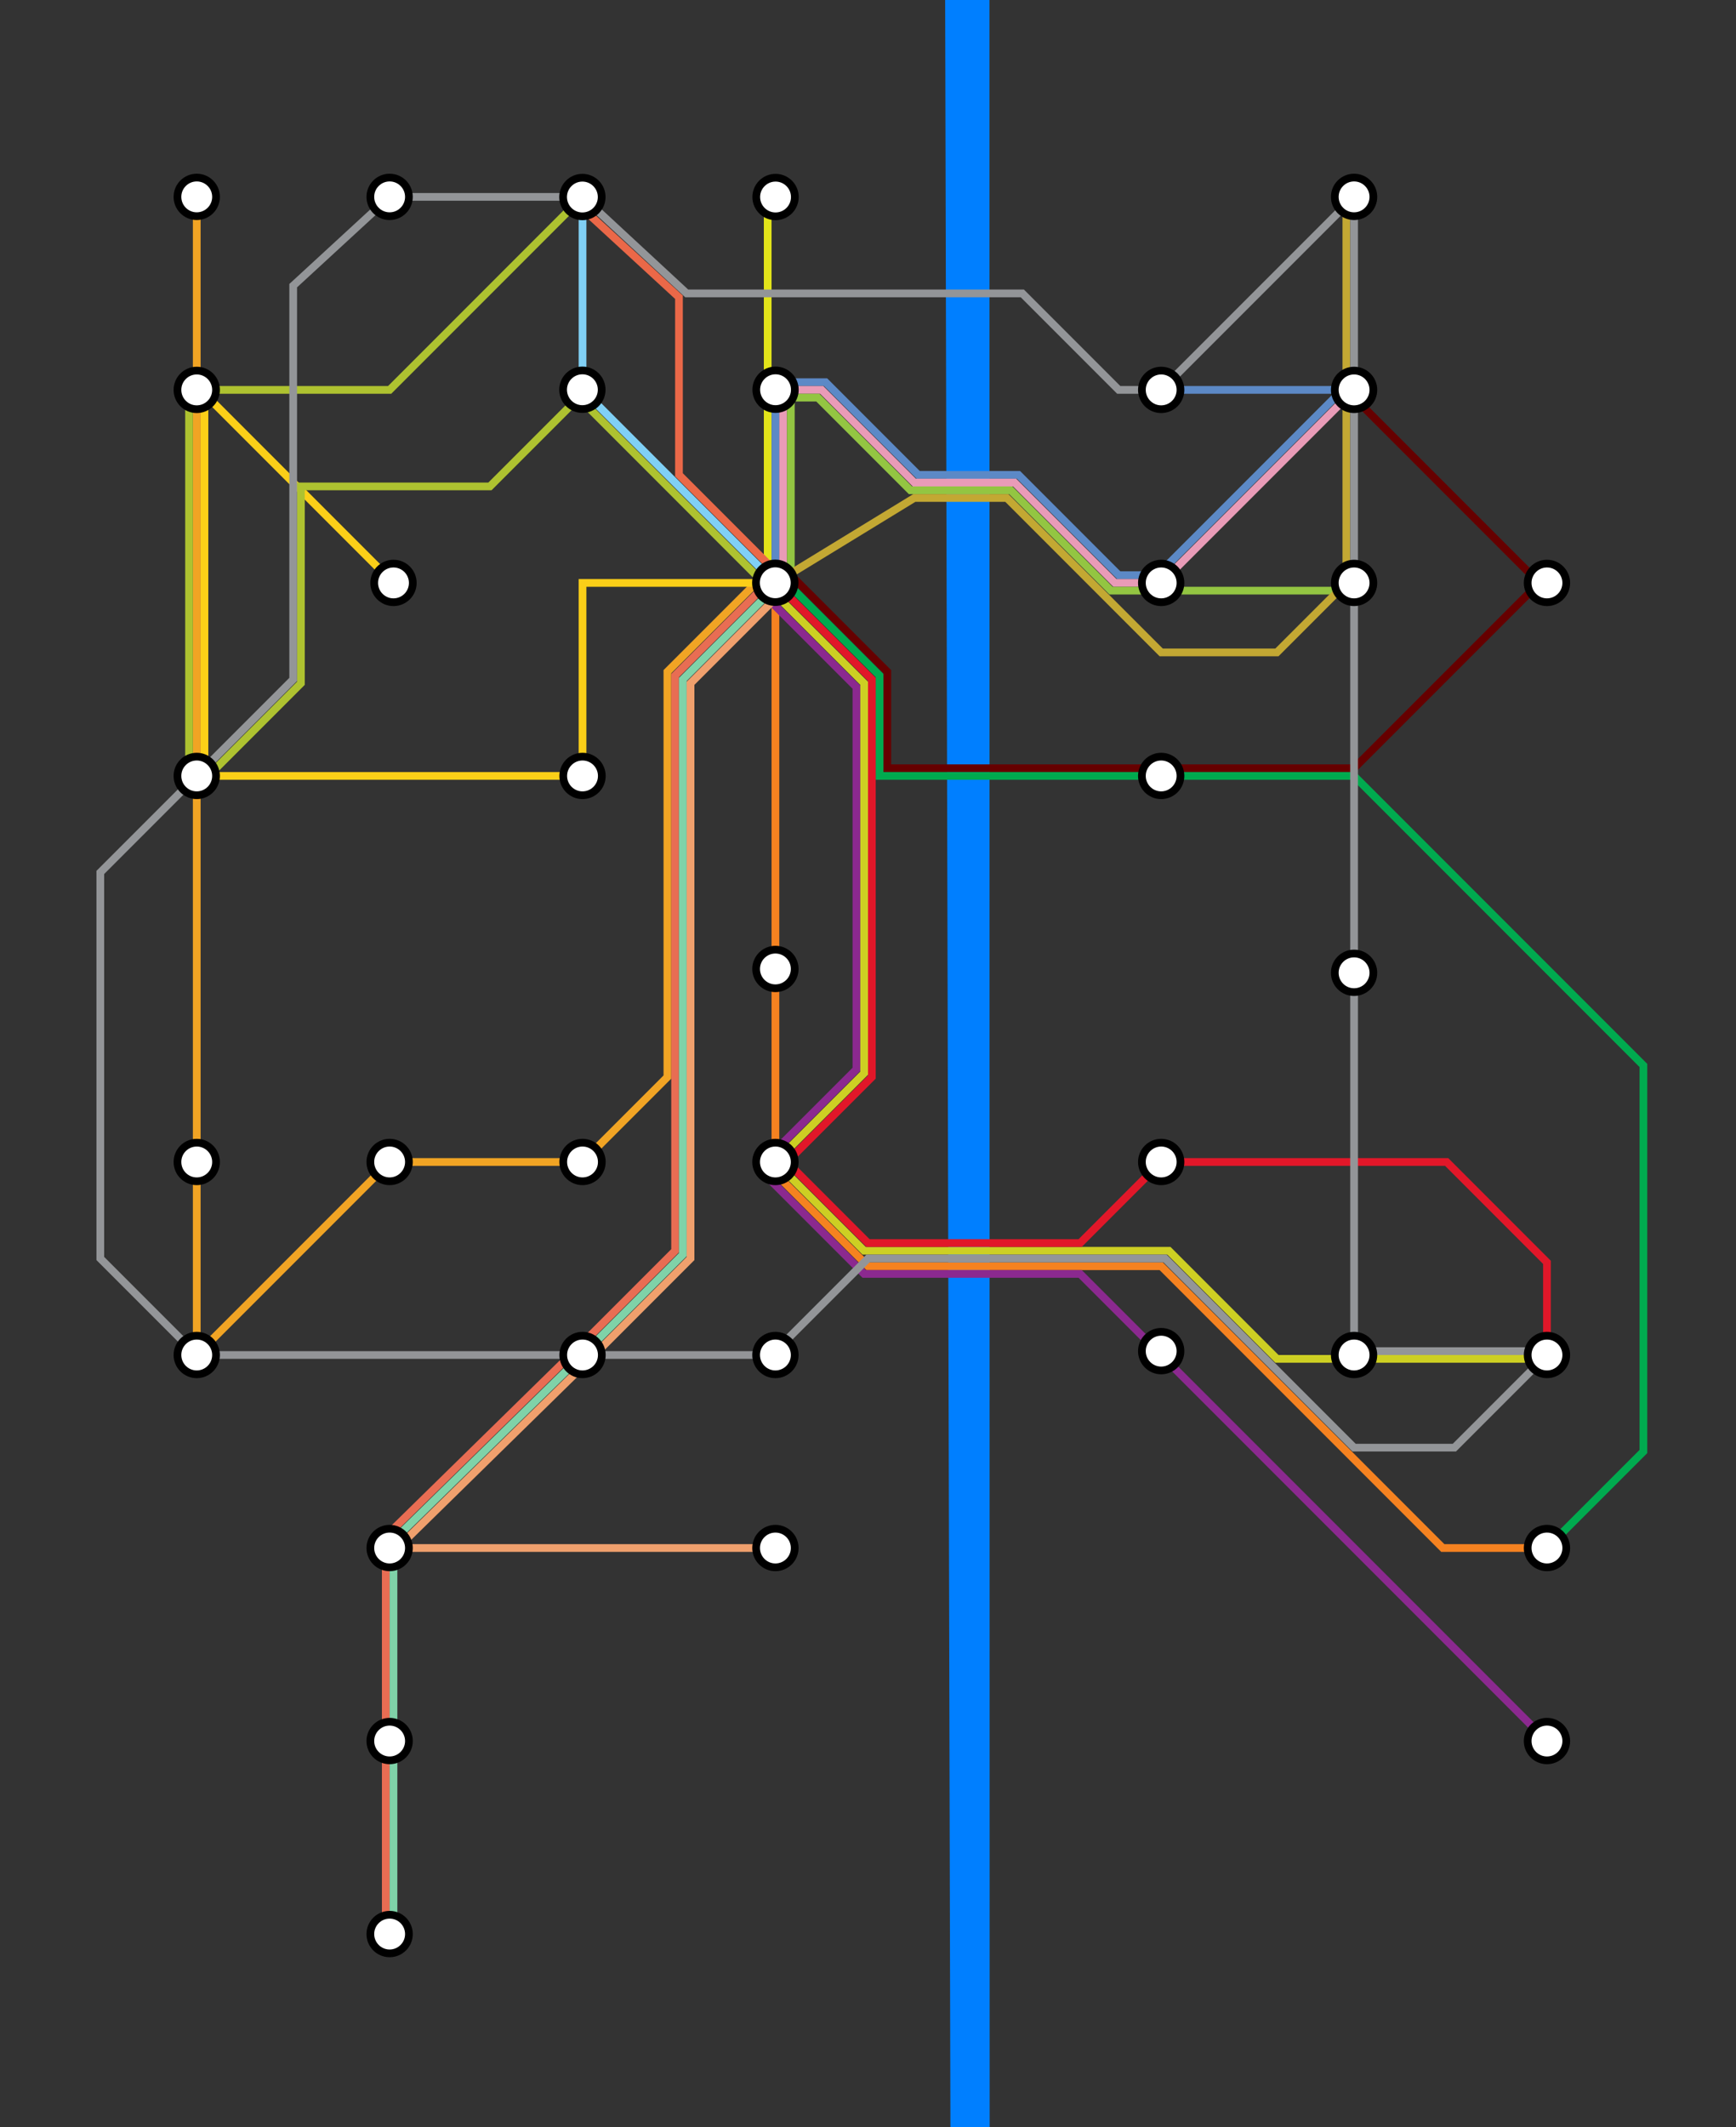 <?xml version="1.0" encoding="utf-8"?>
<!DOCTYPE svg PUBLIC "-//W3C//DTD SVG 1.1//EN" "http://www.w3.org/Graphics/SVG/1.1/DTD/svg11.dtd">
<!-- Hand Edited File to tidy things up -->
<svg version="1.1" xmlns="http://www.w3.org/2000/svg" xmlns:xlink="http://www.w3.org/1999/xlink"
	 viewBox="3.236 67.687 900.001 1102"
	 xmlns:sodipodi="http://sodipodi.sourceforge.net/DTD/sodipodi-0.dtd">
<rect x="3.236" y="67.687" width="900.001" height="1102" fill="#333333" stroke="none"/>
<symbol  id="MajorBusStop" viewBox="-12 -12 24 24">
	<g>
		<path id="busStopBackground" style="fill:#FFFFFF;" d="M0-10c-5.511,0-9.997,4.48-10,9.986C-10.001,2.67-8.963,5.18-7.076,7.068C-5.188,8.957-2.678,9.998-0.007,10C5.512,10,9.997,5.521,10,0.016C10.003-5.51,5.52-9.995,0.006-10H0z"/>
		<path id="busStopBorder" style="fill:#000000;" d="M0.004,12V8C4.41,8,7.998,4.418,8-0.002C8.002-4.408,4.416-7.996,0-8c-4.409,0-7.998,3.584-8,8.002c-0.001,2.135,0.829,4.143,2.339,5.653S-2.143,7.998,0.003,8L0.004,12 M0.002,12C0,12-0.005,12-0.008,12C-6.635,11.996-12.004,6.624-12,0c0-0.006,0-0.011,0-0.015C-11.996-6.637-6.625-12,0-12c0.002,0,0.005,0,0.007,0C6.635-11.994,12.004-6.623,12,0c0,0.006,0,0.01,0,0.017C11.996,6.635,6.626,12,0.002,12L0.002,12z"/>
	</g>
</symbol>
<g id="BG">
	<polygon id="river" style="fill:#007FFF;" points="493.236,67.687 516.204,67.687 516.324,1169.687 495.962,1169.687"/>
</g>
<g id="routes" style="fill:none;stroke-width:4;">
	<path id="r1" style="stroke:#E2E41A;" d="M401.236,369.687v-100v-100" />
	<path id="r2" style="stroke:#F58220;" d="M405.236,370.038v305.648l48,48h151.999l146,146h54.002	" />
	<path id="r3" style="stroke:#F1A424;" d="M397.236,367.687l-48,48v210l-44,44h-100l-100,100v-100v-200V323.894V169.687" />
	<path id="r4" style="stroke:#5C89C6;" d="M405.236,369.687v-104h26l48,48h51.999l52,52h20l96-96h-94" />
	<path id="r5" style="stroke:#E99BB7;" d="M409.236,369.687v-100h20l48,48h51.999l52,52h24l100-100" />
	<path id="r6" style="stroke:#E86D53;" d="M403.236,367.687l-50,50v298l-50,50l-100,98v106v100" />
	<path id="r7" style="stroke:#7FD2A8;" d="M407.236,369.687l-50,50v298l-52,52l-98,96v104v100" />
	<path id="r8" style="stroke:#FBCF18;" d="M405.236,369.687h-100v100h-196v-198l98,98" />
	<path id="r9" style="stroke:#AEC230;" d="M405.203,375.687l-101.967-102l-46,46h-98v102l-48,48h-10v-200h104l100-100" />
	<path id="r10" style="stroke:#8B298F;" d="M401.236,377.687l46,46v198l-46,46v10l50,50h111.999l42,42l200,200" />
	<path id="r11" style="stroke:#93C542;" d="M413.236,369.687v-96h14l48,48h51.999l52,52h126" />
	<path id="r12" style="stroke:#F0A06D;" d="M409.236,373.687l-48,48v298l-52,52l-100,98h196" />
	<path id="r13" style="stroke:#CDCF23;" d="M407.236,377.687l44,44v202l-46,46l46,46h95.999h62l56,56h132" />
	<path id="r14" style="stroke:#660000;" d="M411.236,363.687l52,52v50h142.001h100l95.998-96l-96-96" />
	<path id="r15" style="stroke:#00AA4F;" d="M409.236,367.687l50,50v52h145.999h100l150,150v200l-49.998,50" />
	<path id="r16" style="stroke:#C3A833;" d="M405.236,369.687l72-44h48l79.999,80h60l36-36v-100v-100" />
	<path id="r17" style="stroke:#E11729;" d="M405.236,369.687l50,50v206l-44,44l42,42h109.999l42-42h148l52,52l0.002,48	" />
	<path id="r18" style="stroke:#80D0F5;" d="M405.236,369.687l-100-100v-100" />
	<path id="rCE" style="stroke:#EA6848;" d="M405.236,363.687l-50-50v-92l-50-46" />
	<path id="rOrbitor" style="stroke:#939598;" d="M55.236,719.687v-200l50-50l50-50v-106v-98l50-46h100l54,50h118h55.999l50,50h22l100-100v100v180l0.002,122v196h101.998l-50,50h-52l-98-98h-18H453.236l-50,50h-98h-200L55.236,719.687z" />
</g>
<g id="stops" style="overflow:visible;">
		<use xlink:href="#MajorBusStop"  width="24" height="24" x="-12" y="-12" transform="matrix(1 0 0 -1 605.235 269.687)" />
		<use xlink:href="#MajorBusStop"  width="24" height="24" x="-12" y="-12" transform="matrix(1 0 0 -1 705.235 169.687)" />
		<use xlink:href="#MajorBusStop"  width="24" height="24" x="-12" y="-12" transform="matrix(1 0 0 -1 705.235 269.687)" />
		<use xlink:href="#MajorBusStop"  width="24" height="24" x="-12" y="-12" transform="matrix(1 0 0 -1 705.235 369.687)" />
		<use xlink:href="#MajorBusStop"  width="24" height="24" x="-12" y="-12" transform="matrix(1 0 0 -1 805.235 369.687)" />
		<use xlink:href="#MajorBusStop"  width="24" height="24" x="-12" y="-12" transform="matrix(1 0 0 -1 605.235 369.687)" />
		<use xlink:href="#MajorBusStop"  width="24" height="24" x="-12" y="-12" transform="matrix(1 0 0 -1 405.165 369.61)" />
		<use xlink:href="#MajorBusStop"  width="24" height="24" x="-12" y="-12" transform="matrix(1 0 0 -1 305.236 469.687)" />
		<use xlink:href="#MajorBusStop"  width="24" height="24" x="-12" y="-12" transform="matrix(1 0 0 -1 305.165 269.61)" />
		<use xlink:href="#MajorBusStop"  width="24" height="24" x="-12" y="-12" transform="matrix(1 0 0 -1 207.236 369.687)" />
		<use xlink:href="#MajorBusStop"  width="24" height="24" x="-12" y="-12" transform="matrix(1 0 0 -1 405.306 269.61)" />
		<use xlink:href="#MajorBusStop"  width="24" height="24" x="-12" y="-12" transform="matrix(1 0 0 -1 405.306 169.763)" />
		<use xlink:href="#MajorBusStop"  width="24" height="24" x="-12" y="-12" transform="matrix(1 0 0 -1 305.165 169.763)" />
		<use xlink:href="#MajorBusStop"  width="24" height="24" x="-12" y="-12" transform="matrix(1 0 0 -1 205.236 669.687)" />
		<use xlink:href="#MajorBusStop"  width="24" height="24" x="-12" y="-12" transform="matrix(1 0 0 -1 305.236 669.687)" />
		<use xlink:href="#MajorBusStop"  width="24" height="24" x="-12" y="-12" transform="matrix(1 0 0 -1 405.236 569.687)" />
		<use xlink:href="#MajorBusStop"  width="24" height="24" x="-12" y="-12" transform="matrix(1 0 0 -1 305.236 769.687)" />
		<use xlink:href="#MajorBusStop"  width="24" height="24" x="-12" y="-12" transform="matrix(1 0 0 -1 405.236 869.687)" />
		<use xlink:href="#MajorBusStop"  width="24" height="24" x="-12" y="-12" transform="matrix(1 0 0 -1 405.236 769.687)" />
		<use xlink:href="#MajorBusStop"  width="24" height="24" x="-12" y="-12" transform="matrix(1 0 0 -1 605.235 767.687)" />
		<use xlink:href="#MajorBusStop"  width="24" height="24" x="-12" y="-12" transform="matrix(1 0 0 -1 805.235 769.687)" />
		<use xlink:href="#MajorBusStop"  width="24" height="24" x="-12" y="-12" transform="matrix(1 0 0 -1 805.235 869.687)" />
		<use xlink:href="#MajorBusStop"  width="24" height="24" x="-12" y="-12" transform="matrix(1 0 0 -1 805.235 969.687)" />
		<use xlink:href="#MajorBusStop"  width="24" height="24" x="-12" y="-12" transform="matrix(1 0 0 -1 705.235 769.687)" />
		<use xlink:href="#MajorBusStop"  width="24" height="24" x="-12" y="-12" transform="matrix(1 0 0 -1 605.235 669.687)" />
		<use xlink:href="#MajorBusStop"  width="24" height="24" x="-12" y="-12" transform="matrix(1 0 0 -1 705.235 571.687)" />
		<use xlink:href="#MajorBusStop"  width="24" height="24" x="-12" y="-12" transform="matrix(1 0 0 -1 205.236 869.687)" />
		<use xlink:href="#MajorBusStop"  width="24" height="24" x="-12" y="-12" transform="matrix(1 0 0 -1 205.236 969.687)" />
		<use xlink:href="#MajorBusStop"  width="24" height="24" x="-12" y="-12" transform="matrix(1 0 0 -1 205.236 1069.687)" />
		<use xlink:href="#MajorBusStop"  width="24" height="24" x="-12" y="-12" transform="matrix(1 0 0 -1 405.236 669.687)" />
		<use xlink:href="#MajorBusStop"  width="24" height="24" x="-12" y="-12" transform="matrix(1 0 0 -1 205.236 169.687)" />
		<use xlink:href="#MajorBusStop"  width="24" height="24" x="-12" y="-12" transform="matrix(1 0 0 -1 105.236 169.687)" />
		<use xlink:href="#MajorBusStop"  width="24" height="24" x="-12" y="-12" transform="matrix(1 0 0 -1 105.236 269.687)" />
		<use xlink:href="#MajorBusStop"  width="24" height="24" x="-12" y="-12" transform="matrix(1 0 0 -1 105.236 469.687)" />
		<use xlink:href="#MajorBusStop"  width="24" height="24" x="-12" y="-12" transform="matrix(1 0 0 -1 105.236 769.687)" />
		<use xlink:href="#MajorBusStop"  width="24" height="24" x="-12" y="-12" transform="matrix(1 0 0 -1 105.236 669.687)" />
		<use xlink:href="#MajorBusStop"  width="24" height="24" x="-12" y="-12" transform="matrix(1 0 0 -1 605.235 469.687)" />
</g>
</svg>
